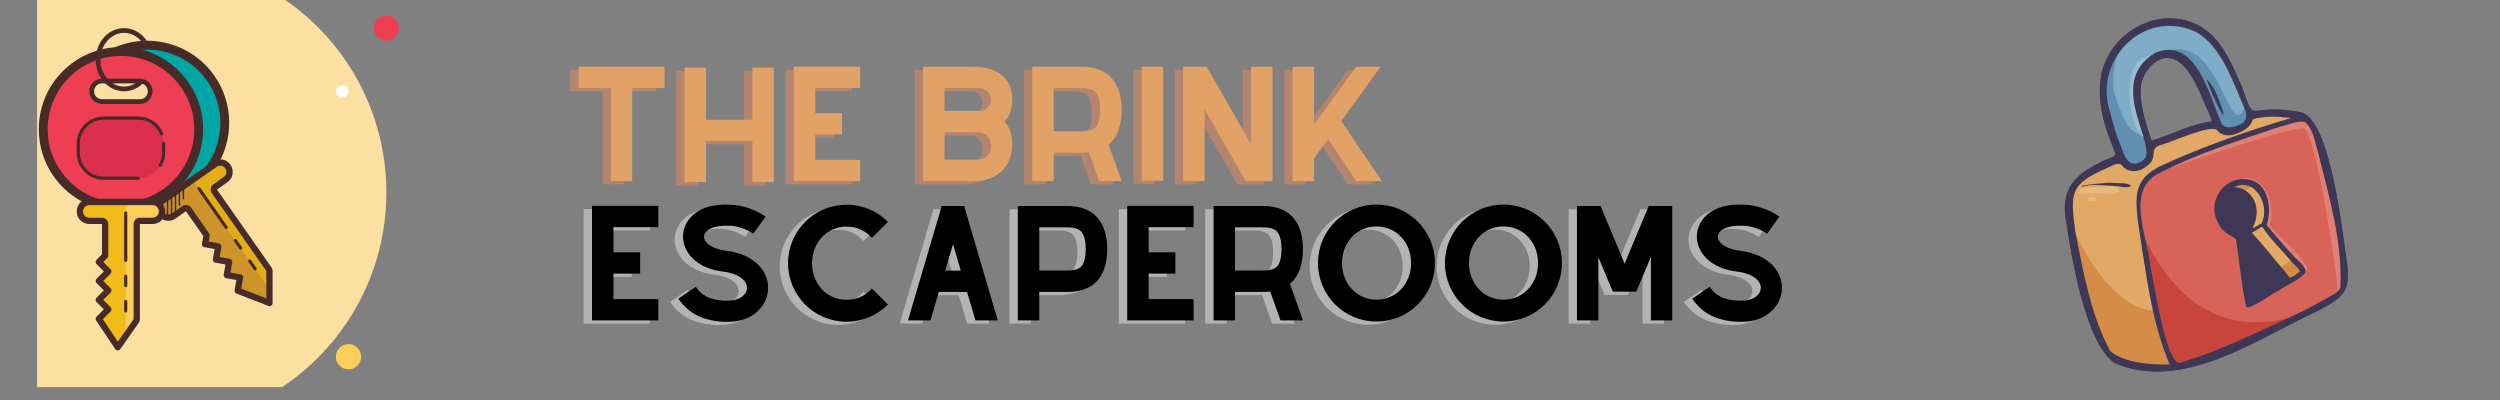 <svg xmlns="http://www.w3.org/2000/svg" xmlns:xlink="http://www.w3.org/1999/xlink" width="250" zoomAndPan="magnify" viewBox="0 0 187.5 30" height="40" preserveAspectRatio="xMidYMid meet" version="1.0"><rect x="0" y="0" width="187.5" height="30" fill="#808080" stroke="none"/><defs><g/><clipPath id="cd8346fcd8"><path d="M 2.781 0 L 29 0 L 29 29.031 L 2.781 29.031 Z M 2.781 0 " clip-rule="nonzero"/></clipPath><clipPath id="bf511044ba"><path d="M 28 1 L 29.977 1 L 29.977 4 L 28 4 Z M 28 1 " clip-rule="nonzero"/></clipPath><clipPath id="ced84463d8"><path d="M 2.781 18 L 28 18 L 28 28 L 2.781 28 Z M 2.781 18 " clip-rule="nonzero"/></clipPath><clipPath id="209b040df1"><path d="M 2.781 3 L 16 3 L 16 24 L 2.781 24 Z M 2.781 3 " clip-rule="nonzero"/></clipPath><clipPath id="4275be04d2"><path d="M 154.227 1 L 176.785 1 L 176.785 28 L 154.227 28 Z M 154.227 1 " clip-rule="nonzero"/></clipPath><clipPath id="4485f9a975"><path d="M 154.227 1 L 176.785 1 L 176.785 28 L 154.227 28 Z M 154.227 1 " clip-rule="nonzero"/></clipPath></defs><g clip-path="url(#cd8346fcd8)"><path fill="#fce0a2" d="M 11.441 -3.105 C 10.867 -3.105 10.293 -3.078 9.723 -3.023 C 9.148 -2.965 8.582 -2.883 8.02 -2.77 C 7.457 -2.656 6.898 -2.52 6.352 -2.352 C 5.801 -2.184 5.262 -1.992 4.73 -1.77 C 4.199 -1.551 3.68 -1.305 3.172 -1.035 C 2.668 -0.766 2.176 -0.469 1.699 -0.152 C 1.219 0.168 0.758 0.512 0.316 0.875 C -0.129 1.238 -0.555 1.625 -0.961 2.031 C -1.367 2.438 -1.75 2.863 -2.117 3.305 C -2.48 3.75 -2.824 4.211 -3.141 4.688 C -3.461 5.164 -3.754 5.656 -4.027 6.164 C -4.297 6.672 -4.543 7.191 -4.762 7.719 C -4.98 8.25 -5.176 8.793 -5.344 9.34 C -5.508 9.891 -5.648 10.445 -5.762 11.012 C -5.871 11.574 -5.957 12.141 -6.012 12.715 C -6.07 13.285 -6.098 13.859 -6.098 14.434 C -6.098 15.008 -6.07 15.578 -6.012 16.152 C -5.957 16.723 -5.871 17.289 -5.762 17.855 C -5.648 18.418 -5.508 18.973 -5.344 19.523 C -5.176 20.074 -4.98 20.613 -4.762 21.145 C -4.543 21.676 -4.297 22.191 -4.027 22.699 C -3.754 23.207 -3.461 23.699 -3.141 24.176 C -2.824 24.652 -2.48 25.113 -2.117 25.559 C -1.75 26.004 -1.367 26.426 -0.961 26.832 C -0.555 27.238 -0.129 27.625 0.316 27.988 C 0.758 28.355 1.219 28.695 1.699 29.016 C 2.176 29.332 2.668 29.629 3.172 29.898 C 3.68 30.172 4.199 30.414 4.73 30.637 C 5.262 30.855 5.801 31.047 6.352 31.215 C 6.898 31.383 7.457 31.52 8.02 31.633 C 8.582 31.746 9.148 31.828 9.723 31.887 C 10.293 31.941 10.867 31.969 11.441 31.969 C 12.016 31.969 12.59 31.941 13.16 31.887 C 13.73 31.828 14.301 31.746 14.863 31.633 C 15.426 31.52 15.984 31.383 16.531 31.215 C 17.082 31.047 17.621 30.855 18.152 30.637 C 18.684 30.414 19.203 30.172 19.707 29.898 C 20.215 29.629 20.707 29.332 21.184 29.016 C 21.664 28.695 22.125 28.355 22.566 27.988 C 23.012 27.625 23.438 27.238 23.844 26.832 C 24.25 26.426 24.633 26.004 25 25.559 C 25.363 25.113 25.703 24.652 26.023 24.176 C 26.344 23.699 26.637 23.207 26.91 22.699 C 27.18 22.191 27.426 21.676 27.645 21.145 C 27.863 20.613 28.059 20.074 28.223 19.523 C 28.391 18.973 28.531 18.418 28.641 17.855 C 28.754 17.289 28.84 16.723 28.895 16.152 C 28.953 15.578 28.98 15.008 28.98 14.434 C 28.98 13.859 28.953 13.285 28.895 12.715 C 28.84 12.141 28.754 11.574 28.641 11.012 C 28.531 10.445 28.391 9.891 28.223 9.34 C 28.059 8.793 27.863 8.25 27.645 7.719 C 27.426 7.191 27.18 6.672 26.91 6.164 C 26.637 5.656 26.344 5.164 26.023 4.688 C 25.703 4.211 25.363 3.75 25 3.305 C 24.633 2.863 24.25 2.438 23.844 2.031 C 23.438 1.625 23.012 1.238 22.566 0.875 C 22.125 0.512 21.664 0.168 21.184 -0.152 C 20.707 -0.469 20.215 -0.766 19.707 -1.035 C 19.203 -1.305 18.684 -1.551 18.152 -1.77 C 17.621 -1.992 17.082 -2.184 16.531 -2.352 C 15.984 -2.52 15.426 -2.656 14.863 -2.77 C 14.301 -2.883 13.73 -2.965 13.16 -3.023 C 12.59 -3.078 12.016 -3.105 11.441 -3.105 Z M 11.441 -3.105 " fill-opacity="1" fill-rule="nonzero"/></g><g clip-path="url(#bf511044ba)"><path fill="#ee3e54" d="M 28.98 1.16 C 28.719 1.16 28.492 1.254 28.309 1.438 C 28.125 1.621 28.031 1.848 28.031 2.109 C 28.031 2.371 28.125 2.594 28.309 2.777 C 28.492 2.965 28.719 3.055 28.98 3.055 C 29.242 3.055 29.465 2.965 29.648 2.777 C 29.836 2.594 29.926 2.371 29.926 2.109 C 29.926 1.848 29.836 1.621 29.648 1.438 C 29.465 1.254 29.242 1.16 28.98 1.16 Z M 28.98 1.16 " fill-opacity="1" fill-rule="nonzero"/></g><g clip-path="url(#ced84463d8)"><path fill="#fbcd59" d="M 26.137 25.809 C 25.875 25.809 25.648 25.902 25.465 26.086 C 25.281 26.27 25.188 26.496 25.188 26.758 C 25.188 27.02 25.281 27.242 25.465 27.426 C 25.648 27.613 25.875 27.703 26.137 27.703 C 26.398 27.703 26.621 27.613 26.805 27.426 C 26.992 27.242 27.082 27.02 27.082 26.758 C 27.082 26.496 26.992 26.27 26.805 26.086 C 26.621 25.902 26.398 25.809 26.137 25.809 Z M -5.148 18.699 C -5.402 18.699 -5.641 18.746 -5.875 18.844 C -6.105 18.938 -6.312 19.074 -6.488 19.254 C -6.668 19.43 -6.805 19.637 -6.902 19.867 C -6.996 20.102 -7.047 20.344 -7.047 20.594 C -7.047 20.844 -6.996 21.086 -6.902 21.32 C -6.805 21.551 -6.668 21.758 -6.488 21.934 C -6.312 22.113 -6.105 22.25 -5.875 22.348 C -5.641 22.441 -5.402 22.488 -5.148 22.488 C -4.898 22.488 -4.656 22.441 -4.422 22.348 C -4.191 22.25 -3.984 22.113 -3.809 21.934 C -3.629 21.758 -3.492 21.551 -3.398 21.32 C -3.301 21.086 -3.254 20.844 -3.254 20.594 C -3.254 20.344 -3.301 20.102 -3.398 19.867 C -3.492 19.637 -3.629 19.43 -3.809 19.254 C -3.984 19.074 -4.191 18.938 -4.422 18.844 C -4.656 18.746 -4.898 18.699 -5.148 18.699 Z M -5.148 18.699 " fill-opacity="1" fill-rule="nonzero"/></g><path fill="#ffffff" d="M 25.66 6.375 C 25.531 6.375 25.418 6.422 25.324 6.512 C 25.234 6.605 25.188 6.719 25.188 6.848 C 25.188 6.98 25.234 7.09 25.324 7.184 C 25.418 7.277 25.531 7.32 25.66 7.32 C 25.793 7.32 25.902 7.277 25.996 7.184 C 26.09 7.09 26.137 6.98 26.137 6.848 C 26.137 6.719 26.09 6.605 25.996 6.512 C 25.902 6.422 25.793 6.375 25.66 6.375 Z M 25.66 6.375 " fill-opacity="1" fill-rule="nonzero"/><path fill="#00a5a5" d="M 15.691 5.953 C 13.891 3.383 10.348 2.758 7.777 4.559 C 5.207 6.355 4.582 9.898 6.383 12.469 C 8.184 15.039 11.727 15.664 14.297 13.863 C 16.867 12.066 17.492 8.523 15.691 5.953 Z M 10.492 7.617 C 10.195 7.617 7.945 7.617 7.648 7.617 C 7.223 7.617 6.879 7.273 6.879 6.848 C 6.879 6.422 7.223 6.078 7.648 6.078 C 7.945 6.078 10.195 6.078 10.492 6.078 C 10.918 6.078 11.262 6.422 11.262 6.848 C 11.262 7.273 10.918 7.617 10.492 7.617 Z M 10.492 7.617 " fill-opacity="1" fill-rule="nonzero"/><path fill="#ce942b" d="M 16.098 12.312 C 16.066 12.336 12.355 14.934 12.223 15.027 C 11.898 15.254 11.82 15.695 12.047 16.02 C 12.273 16.34 12.715 16.418 13.035 16.191 C 13.105 16.145 13.754 15.691 14.004 15.516 L 15.441 17.566 L 15.5 17.648 L 15.48 17.742 L 15.383 18.305 L 16.141 18.441 L 16.371 18.48 L 16.332 18.715 L 16.199 19.469 L 16.953 19.602 L 17.188 19.645 L 17.145 19.879 L 17.012 20.633 L 17.77 20.766 L 18 20.809 L 17.961 21.043 L 17.828 21.797 L 20.207 22.727 L 20.211 22.727 L 20.215 22.719 L 20.211 20.32 C 20.211 20.273 20.195 20.227 20.168 20.188 L 15.945 14.156 C 15.945 14.156 16.785 13.566 16.914 13.477 C 17.238 13.254 17.316 12.809 17.09 12.488 C 16.863 12.168 16.422 12.09 16.098 12.312 Z M 16.098 12.312 " fill-opacity="1" fill-rule="nonzero"/><path fill="#e2ad17" d="M 16.098 12.312 C 16.086 12.324 15.109 13.004 14.449 13.469 L 20.211 21.695 L 20.207 20.32 C 20.207 20.273 20.195 20.227 20.168 20.188 L 15.945 14.156 C 15.945 14.156 16.785 13.566 16.914 13.477 C 17.234 13.254 17.312 12.809 17.09 12.488 C 16.863 12.168 16.422 12.09 16.098 12.312 Z M 16.098 12.312 " fill-opacity="1" fill-rule="nonzero"/><path fill="#472b29" d="M 15.965 12.121 C 15.82 12.219 12.184 14.766 12.086 14.836 C 11.656 15.137 11.555 15.727 11.852 16.152 C 12.152 16.582 12.742 16.688 13.172 16.387 C 13.25 16.332 13.945 15.844 13.945 15.844 L 15.25 17.703 L 15.148 18.266 C 15.125 18.395 15.211 18.516 15.34 18.539 L 16.098 18.672 L 15.965 19.43 C 15.941 19.559 16.027 19.68 16.156 19.703 L 16.91 19.836 L 16.777 20.59 C 16.758 20.719 16.844 20.844 16.973 20.867 L 17.727 21 L 17.594 21.754 C 17.574 21.867 17.637 21.977 17.742 22.016 L 20.125 22.945 C 20.203 22.977 20.285 22.965 20.348 22.922 C 20.352 22.918 20.355 22.91 20.359 22.91 C 20.383 22.887 20.406 22.859 20.422 22.828 C 20.426 22.82 20.43 22.82 20.434 22.812 C 20.445 22.777 20.449 22.742 20.445 22.707 L 20.445 20.32 C 20.445 20.223 20.414 20.129 20.359 20.051 L 16.273 14.215 C 16.383 14.137 16.91 13.766 17.051 13.672 C 17.477 13.371 17.582 12.781 17.281 12.352 C 16.98 11.922 16.391 11.82 15.965 12.121 Z M 16.777 13.281 L 16.004 13.828 C 15.789 13.977 15.738 14.27 15.887 14.484 L 19.973 20.32 L 19.973 22.379 L 18.094 21.645 L 18.234 20.848 C 18.258 20.719 18.172 20.598 18.043 20.574 L 17.285 20.441 L 17.418 19.684 C 17.441 19.555 17.355 19.434 17.227 19.41 L 16.473 19.277 L 16.605 18.523 C 16.629 18.395 16.543 18.27 16.414 18.25 L 15.656 18.113 L 15.73 17.688 C 15.742 17.629 15.73 17.562 15.691 17.512 L 14.336 15.574 C 14.188 15.359 13.891 15.305 13.676 15.457 L 12.902 16 C 12.688 16.148 12.391 16.098 12.242 15.883 C 12.09 15.672 12.145 15.375 12.355 15.223 C 12.395 15.195 16.156 12.566 16.234 12.508 C 16.449 12.359 16.746 12.41 16.895 12.625 C 17.043 12.84 16.992 13.133 16.777 13.281 Z M 16.777 13.281 " fill-opacity="1" fill-rule="nonzero"/><path fill="#472b29" d="M 16.961 17.172 C 16.926 17.172 16.891 17.156 16.867 17.125 L 14.828 14.215 C 14.789 14.16 14.805 14.086 14.859 14.051 C 14.91 14.012 14.984 14.023 15.023 14.078 L 17.059 16.988 C 17.098 17.039 17.086 17.113 17.031 17.152 C 17.012 17.168 16.988 17.172 16.961 17.172 Z M 18.051 18.727 C 18.012 18.727 17.977 18.707 17.953 18.676 L 17.543 18.094 C 17.508 18.039 17.52 17.965 17.574 17.93 C 17.629 17.891 17.703 17.902 17.738 17.957 L 18.145 18.539 C 18.184 18.594 18.172 18.668 18.117 18.703 C 18.098 18.719 18.074 18.727 18.051 18.727 Z M 19.137 20.277 C 19.098 20.277 19.062 20.258 19.039 20.227 L 18.633 19.645 C 18.594 19.59 18.605 19.516 18.66 19.48 C 18.715 19.441 18.789 19.453 18.824 19.508 L 19.23 20.09 C 19.27 20.145 19.258 20.219 19.203 20.254 C 19.184 20.27 19.16 20.277 19.137 20.277 Z M 12.355 15.223 L 16.234 12.508 C 17.523 10.473 17.547 7.777 16.078 5.68 C 14.129 2.898 10.293 2.219 7.508 4.168 C 4.723 6.121 4.047 9.957 5.996 12.742 C 7.465 14.84 10.004 15.738 12.355 15.223 Z M 7.887 4.711 C 10.367 2.977 13.797 3.582 15.535 6.062 C 17.273 8.543 16.668 11.973 14.188 13.711 C 11.707 15.449 8.277 14.844 6.539 12.363 C 4.801 9.879 5.406 6.449 7.887 4.711 Z M 7.887 4.711 " fill-opacity="1" fill-rule="nonzero"/><path fill="#472b29" d="M 12.508 14.727 L 12.625 14.727 L 12.625 16.328 L 12.508 16.328 Z M 12.805 14.492 L 12.922 14.492 L 12.922 16.27 L 12.805 16.27 Z M 13.102 14.312 L 13.219 14.312 L 13.219 15.914 L 13.102 15.914 Z M 13.457 15.438 C 13.422 15.438 13.395 15.414 13.395 15.379 L 13.395 14.078 C 13.395 14.043 13.422 14.016 13.457 14.016 C 13.488 14.016 13.516 14.043 13.516 14.078 L 13.516 15.379 C 13.516 15.414 13.488 15.438 13.457 15.438 Z M 13.75 14.965 C 13.719 14.965 13.691 14.938 13.691 14.906 L 13.691 13.898 C 13.691 13.867 13.719 13.84 13.75 13.84 C 13.785 13.84 13.812 13.867 13.812 13.898 L 13.812 14.906 C 13.812 14.938 13.785 14.965 13.75 14.965 Z M 13.75 14.965 " fill-opacity="1" fill-rule="nonzero"/><path fill="#ee3e54" d="M 9.07 4.004 C 5.93 4.004 3.383 6.551 3.383 9.691 C 3.383 12.832 5.93 15.379 9.07 15.379 C 12.211 15.379 14.758 12.832 14.758 9.691 C 14.758 6.551 12.211 4.004 9.07 4.004 Z M 10.492 7.617 C 10.195 7.617 7.949 7.617 7.648 7.617 C 7.223 7.617 6.879 7.273 6.879 6.848 C 6.879 6.422 7.223 6.078 7.648 6.078 C 7.949 6.078 10.195 6.078 10.492 6.078 C 10.918 6.078 11.262 6.422 11.262 6.848 C 11.262 7.273 10.918 7.617 10.492 7.617 Z M 10.492 7.617 " fill-opacity="1" fill-rule="nonzero"/><path fill="#db2e4c" d="M 10.375 13.367 L 7.766 13.367 C 6.719 13.367 5.871 12.516 5.871 11.469 L 5.871 10.758 C 5.871 9.711 6.719 8.863 7.766 8.863 L 10.375 8.863 C 11.422 8.863 12.27 9.711 12.27 10.758 L 12.27 11.469 C 12.27 12.516 11.422 13.367 10.375 13.367 Z M 10.375 13.367 " fill-opacity="1" fill-rule="nonzero"/><path fill="#f1bc19" d="M 11.441 15.145 C 11.402 15.145 6.867 15.145 6.699 15.145 C 6.309 15.145 5.988 15.461 5.988 15.855 C 5.988 16.246 6.309 16.566 6.699 16.566 C 6.785 16.566 7.578 16.566 7.887 16.566 L 7.887 19.172 L 7.816 19.242 L 7.41 19.645 L 7.957 20.188 L 8.121 20.355 L 7.957 20.523 L 7.41 21.066 L 8.121 21.777 L 7.957 21.945 L 7.41 22.488 L 7.957 23.035 L 8.121 23.203 L 7.41 23.914 L 8.832 26.043 L 8.84 26.039 L 10.215 24.07 C 10.242 24.031 10.258 23.984 10.258 23.934 L 10.258 16.566 C 10.258 16.566 11.285 16.566 11.441 16.566 C 11.832 16.566 12.152 16.246 12.152 15.855 C 12.152 15.461 11.832 15.145 11.441 15.145 Z M 11.441 15.145 " fill-opacity="1" fill-rule="nonzero"/><path fill="#fbcd59" d="M 11.441 15.145 C 11.426 15.145 10.234 15.145 9.426 15.145 L 9.426 25.195 L 10.215 24.07 C 10.242 24.031 10.258 23.984 10.258 23.934 L 10.258 16.566 C 10.258 16.566 11.285 16.566 11.441 16.566 C 11.832 16.566 12.152 16.246 12.152 15.855 C 12.152 15.461 11.832 15.145 11.441 15.145 Z M 11.441 15.145 " fill-opacity="1" fill-rule="nonzero"/><path fill="#472b29" d="M 11.441 14.906 C 11.27 14.906 6.824 14.906 6.699 14.906 C 6.176 14.906 5.754 15.332 5.754 15.855 C 5.754 16.379 6.176 16.801 6.699 16.801 C 6.797 16.801 7.648 16.801 7.648 16.801 L 7.648 19.074 L 7.246 19.48 C 7.152 19.57 7.152 19.723 7.246 19.812 L 7.789 20.355 L 7.246 20.898 C 7.152 20.992 7.152 21.145 7.246 21.234 L 7.789 21.777 L 7.246 22.32 C 7.152 22.414 7.152 22.566 7.246 22.656 L 7.789 23.199 L 7.246 23.742 C 7.164 23.824 7.152 23.949 7.215 24.043 L 8.637 26.176 C 8.684 26.246 8.758 26.281 8.836 26.281 C 8.84 26.281 8.844 26.277 8.848 26.277 C 8.883 26.273 8.918 26.266 8.949 26.246 C 8.953 26.246 8.961 26.246 8.965 26.242 C 8.996 26.223 9.02 26.195 9.035 26.164 L 10.406 24.207 C 10.465 24.125 10.492 24.031 10.492 23.934 L 10.492 16.801 C 10.625 16.801 11.27 16.801 11.441 16.801 C 11.965 16.801 12.391 16.379 12.391 15.855 C 12.391 15.332 11.965 14.906 11.441 14.906 Z M 11.441 16.328 L 10.492 16.328 C 10.23 16.328 10.02 16.539 10.02 16.801 L 10.02 23.934 L 8.836 25.621 L 7.719 23.941 L 8.289 23.367 C 8.383 23.277 8.383 23.125 8.289 23.035 L 7.746 22.488 L 8.289 21.945 C 8.383 21.855 8.383 21.703 8.289 21.613 L 7.746 21.066 L 8.289 20.523 C 8.383 20.434 8.383 20.281 8.289 20.191 L 7.746 19.645 L 8.055 19.34 C 8.098 19.297 8.121 19.234 8.121 19.172 L 8.121 16.801 C 8.121 16.539 7.91 16.328 7.648 16.328 L 6.699 16.328 C 6.441 16.328 6.227 16.117 6.227 15.855 C 6.227 15.594 6.441 15.379 6.699 15.379 C 6.75 15.379 11.344 15.379 11.441 15.379 C 11.703 15.379 11.914 15.594 11.914 15.855 C 11.914 16.117 11.703 16.328 11.441 16.328 Z M 11.441 16.328 " fill-opacity="1" fill-rule="nonzero"/><g clip-path="url(#209b040df1)"><path fill="#472b29" d="M 9.426 19.645 C 9.359 19.645 9.309 19.594 9.309 19.527 L 9.309 15.973 C 9.309 15.906 9.359 15.855 9.426 15.855 C 9.492 15.855 9.547 15.906 9.547 15.973 L 9.547 19.527 C 9.547 19.594 9.492 19.645 9.426 19.645 Z M 9.426 21.543 C 9.359 21.543 9.309 21.488 9.309 21.422 L 9.309 20.711 C 9.309 20.648 9.359 20.594 9.426 20.594 C 9.492 20.594 9.547 20.648 9.547 20.711 L 9.547 21.422 C 9.547 21.488 9.492 21.543 9.426 21.543 Z M 9.426 23.438 C 9.359 23.438 9.309 23.387 9.309 23.32 L 9.309 22.609 C 9.309 22.543 9.359 22.488 9.426 22.488 C 9.492 22.488 9.547 22.543 9.547 22.609 L 9.547 23.32 C 9.547 23.387 9.492 23.438 9.426 23.438 Z M 6.699 15.379 L 11.441 15.379 C 13.668 14.449 15.234 12.254 15.234 9.691 C 15.234 6.289 12.473 3.531 9.07 3.531 C 5.668 3.531 2.91 6.289 2.91 9.691 C 2.91 12.254 4.473 14.449 6.699 15.379 Z M 9.07 4.195 C 12.102 4.195 14.57 6.66 14.57 9.691 C 14.57 12.723 12.102 15.191 9.07 15.191 C 6.039 15.191 3.574 12.723 3.574 9.691 C 3.574 6.66 6.039 4.195 9.07 4.195 Z M 9.07 4.195 " fill-opacity="1" fill-rule="nonzero"/></g><path fill="#472b29" d="M 10.492 7.797 L 7.648 7.797 C 7.125 7.797 6.699 7.371 6.699 6.848 C 6.699 6.324 7.125 5.898 7.648 5.898 L 10.492 5.898 C 11.016 5.898 11.441 6.324 11.441 6.848 C 11.441 7.371 11.016 7.797 10.492 7.797 Z M 7.648 6.254 C 7.324 6.254 7.055 6.52 7.055 6.848 C 7.055 7.176 7.324 7.441 7.648 7.441 L 10.492 7.441 C 10.82 7.441 11.086 7.176 11.086 6.848 C 11.086 6.52 10.82 6.254 10.492 6.254 Z M 12.008 12.535 C 11.988 12.535 11.965 12.531 11.949 12.52 C 11.891 12.488 11.871 12.414 11.906 12.359 C 12.07 12.078 12.152 11.777 12.152 11.469 L 12.152 10.758 C 12.152 10.691 12.207 10.641 12.27 10.641 C 12.336 10.641 12.391 10.691 12.391 10.758 L 12.391 11.469 C 12.391 11.82 12.297 12.16 12.109 12.477 C 12.09 12.516 12.047 12.535 12.008 12.535 Z M 10.375 13.484 L 7.766 13.484 C 6.656 13.484 5.754 12.582 5.754 11.469 L 5.754 10.758 C 5.754 9.648 6.656 8.742 7.766 8.742 L 10.375 8.742 C 11.199 8.742 11.93 9.238 12.238 10.004 C 12.266 10.062 12.234 10.133 12.176 10.156 C 12.113 10.18 12.043 10.152 12.02 10.094 C 11.746 9.418 11.102 8.98 10.375 8.98 L 7.766 8.98 C 6.789 8.98 5.988 9.777 5.988 10.758 L 5.988 11.469 C 5.988 12.449 6.789 13.246 7.766 13.246 L 10.375 13.246 C 10.441 13.246 10.492 13.301 10.492 13.367 C 10.492 13.43 10.441 13.484 10.375 13.484 Z M 10.375 13.484 " fill-opacity="1" fill-rule="nonzero"/><path fill="#472b29" d="M 9.309 6.848 C 9.898 6.848 10.43 6.582 10.816 6.152 C 10.719 6.105 10.609 6.078 10.492 6.078 C 10.453 6.078 10.414 6.078 10.375 6.078 C 10.078 6.336 9.711 6.492 9.309 6.492 C 8.328 6.492 7.531 5.59 7.531 4.477 C 7.531 3.367 8.328 2.465 9.309 2.465 C 9.805 2.465 10.254 2.699 10.578 3.074 C 10.719 3.062 10.863 3.059 11.004 3.055 C 10.617 2.484 10.004 2.109 9.309 2.109 C 8.129 2.109 7.176 3.168 7.176 4.477 C 7.176 5.785 8.129 6.848 9.309 6.848 Z M 9.309 6.848 " fill-opacity="1" fill-rule="nonzero"/><g clip-path="url(#4275be04d2)"><path fill="#3f3756" d="M 176.016 19.629 C 175.664 17.426 174.797 8.965 172.57 8.426 C 168.383 7.617 169.234 9.59 168.137 6.496 C 167.395 4.848 166.672 2.953 165.047 1.988 C 162.039 0.297 158.34 2.301 157.605 5.559 C 157.207 7.605 157.887 9.672 158.668 11.543 C 158.793 11.73 157.672 12.039 157.48 12.211 C 155.703 13.066 154.645 14.098 154.902 16.211 C 155.301 18.91 156.363 25.754 158.621 27.238 C 163.777 29.406 169.27 25.402 173.887 23.289 C 175.77 22.266 176.305 21.891 176.016 19.629 Z M 165.836 9.117 C 164.305 9.312 162.77 10.137 161.371 10.559 C 160.98 9.391 160.57 8.199 160.539 6.957 C 160.406 5.566 161.887 3.699 163.324 4.57 C 164.215 5.188 164.684 6.23 165.113 7.191 C 165.137 7.422 166.137 9.254 165.836 9.117 Z M 165.836 9.117 " fill-opacity="1" fill-rule="nonzero"/></g><path fill="#d86358" d="M 163.297 27.574 C 165.316 26.828 174.477 23.621 175.797 21.609 C 176.07 20.648 175.273 15.109 174.773 13.414 C 174.273 11.719 173.754 8.773 172.504 8.887 C 170.57 9.371 160.863 12.109 160.531 14.281 C 160.27 15.703 160.848 19.301 160.848 19.301 C 161.133 20.098 162.098 26.777 163.297 27.574 Z M 163.297 27.574 " fill-opacity="1" fill-rule="nonzero"/><path fill="#c8453b" d="M 160.586 17.277 C 163.137 23.008 167.406 25.887 173.883 23.082 C 173.609 23.34 164.652 27.535 163.164 27.508 C 163.164 27.508 162.078 25.395 161.496 22.316 C 160.918 19.238 160.586 17.277 160.586 17.277 Z M 160.586 17.277 " fill-opacity="1" fill-rule="nonzero"/><path fill="#e07f75" d="M 161.797 12.934 C 162.398 12.766 171.527 9.5 172.801 9.633 C 173.691 9.777 175.543 21.973 175.316 22.156 C 176.773 22.078 174.133 8.656 172.73 8.902 C 171.246 9.262 163.234 11.762 161.797 12.934 Z M 161.797 12.934 " fill-opacity="1" fill-rule="nonzero"/><path fill="#e1a965" d="M 155.48 14.109 C 154.238 15.332 157.512 26.43 158.043 26.641 C 158.438 27.32 162.543 27.848 163.164 27.508 C 162.109 25.332 159.039 15.02 161.188 13.246 C 163.914 11.621 169.977 9.535 172.504 8.766 C 172.504 8.766 171.828 8.473 170.578 8.523 C 169.328 8.57 168.828 8.625 168.828 8.625 C 168.398 9.82 167.012 10.211 166.066 9.309 L 161.18 10.891 C 161.18 10.891 161.422 12.656 160.266 12.559 C 159.109 12.461 158.977 11.758 158.977 11.758 C 158.977 11.758 155.816 13.176 155.48 14.109 Z M 155.48 14.109 " fill-opacity="1" fill-rule="nonzero"/><path fill="#7facc6" d="M 160.887 1.957 C 156.504 3.969 157.43 9.121 159.527 12.367 C 160.125 12.613 161.074 12.363 161.188 11.555 C 161.188 11.555 160.168 7.273 160.223 6.621 C 160.277 5.969 160.938 4.074 162.102 4.008 C 164.672 3.66 165.852 8.34 166.375 9.41 C 167.23 10.113 168.578 9.773 168.699 8.52 C 167.527 5.266 165.797 0.391 160.887 1.957 Z M 160.887 1.957 " fill-opacity="1" fill-rule="nonzero"/><path fill="#6090b0" d="M 159.004 3.551 C 159.004 3.551 158.129 5.559 158.66 7.293 C 159.387 9.398 159.793 9.988 160.875 10.199 L 161.09 11.652 C 161.086 12.473 159.816 12.445 159.449 12.234 C 158.398 10.82 156.781 5.078 159.004 3.551 Z M 159.004 3.551 " fill-opacity="1" fill-rule="nonzero"/><path fill="#6090b0" d="M 162.582 3.82 C 166.551 2.531 167.188 11.016 168.418 7.957 C 169.016 9.477 167.504 10.035 166.445 9.34 C 165.746 7.27 165.16 5.02 162.582 3.82 Z M 162.582 3.82 " fill-opacity="1" fill-rule="nonzero"/><path fill="#98bdd2" d="M 160.898 10.367 C 159.68 10.016 159.02 4.852 160.82 4.336 C 161.602 3.93 162.035 3.906 162.035 3.906 C 159.496 4.711 160.578 8.793 160.898 10.367 Z M 160.898 10.367 " fill-opacity="1" fill-rule="nonzero"/><path fill="#d48c46" d="M 155.27 16.496 C 155.734 18.09 158.41 23.316 161.707 23.301 L 162.957 27.555 C 162.086 27.531 158.879 27.699 157.922 26.434 C 156.723 25.047 155.348 17.852 155.27 16.496 Z M 155.27 16.496 " fill-opacity="1" fill-rule="nonzero"/><path fill="#e07f75" d="M 173.031 20.254 C 173.113 19.523 170.777 17.703 170.215 16.898 C 170.727 15.527 169.918 13.012 168.113 13.41 L 171.797 20.691 L 173.047 20.27 Z M 173.031 20.254 " fill-opacity="1" fill-rule="nonzero"/><g clip-path="url(#4485f9a975)"><path fill="#3f3756" d="M 176.016 19.629 C 175.664 17.426 174.797 8.965 172.57 8.426 C 168.383 7.617 169.234 9.59 168.137 6.496 C 167.395 4.848 166.672 2.953 165.047 1.988 C 162.039 0.297 158.34 2.301 157.605 5.559 C 157.207 7.605 157.887 9.672 158.668 11.543 C 158.793 11.73 157.672 12.039 157.48 12.211 C 155.703 13.066 154.645 14.098 154.902 16.211 C 155.301 18.91 156.363 25.754 158.621 27.238 C 163.777 29.406 169.27 25.402 173.887 23.289 C 175.77 22.266 176.305 21.891 176.016 19.629 Z M 158.293 8.523 C 156.887 4.574 160.75 0.605 164.652 2.375 C 166.617 3.438 167.496 6.207 168.348 8.168 C 168.562 8.582 168.512 9.109 168.047 9.316 C 167.578 9.539 166.789 9.781 166.559 9.125 C 165.684 7.105 164.668 2.73 161.664 3.949 C 157.723 6.277 162.152 11.211 160.66 12.074 C 159.727 12.68 159.367 11.82 159.098 11.055 C 158.766 10.23 158.488 9.391 158.293 8.523 Z M 165.836 9.117 C 164.305 9.312 162.77 10.137 161.371 10.559 C 160.98 9.391 160.57 8.199 160.539 6.957 C 160.406 5.566 161.887 3.699 163.324 4.57 C 164.215 5.188 164.684 6.23 165.113 7.191 C 165.137 7.422 166.137 9.254 165.836 9.117 Z M 162.727 27.332 C 161.375 27.375 159.344 27.238 158.27 26.332 C 156.812 23.629 156.273 20.5 155.676 17.512 C 155.152 14.023 155.414 13.758 158.602 12.336 C 158.75 12.297 158.969 12.242 159.086 12.34 C 159.652 13.109 160.559 12.871 161.09 12.395 C 161.855 11.836 161.152 11.168 161.996 10.891 C 162.812 10.707 165.801 9.27 166.305 9.773 C 166.633 10.258 167.352 10.215 167.828 9.988 C 168.316 9.797 168.828 9.496 168.961 8.945 C 169.816 8.672 170.941 8.738 171.832 8.852 C 168.535 9.824 165.254 10.977 162.129 12.41 C 160.012 13.402 160.121 14.695 160.363 16.758 C 160.938 20.301 161.312 24.031 162.727 27.332 Z M 175.527 21.578 C 175.34 22.012 174.809 22.168 174.438 22.41 C 173.668 22.828 172.898 23.254 172.102 23.621 C 169.273 24.926 166.438 26.34 163.449 27.223 C 162.438 27.18 161.559 21.199 161.293 20.105 C 161.109 17.801 159.277 14.141 162.074 12.926 C 164.914 11.465 168.008 10.516 171.027 9.492 C 171.613 9.367 172.27 9.027 172.859 9.148 C 173.539 9.727 173.625 10.703 173.875 11.508 C 174.695 14.773 175.695 18.203 175.527 21.578 Z M 175.527 21.578 " fill-opacity="1" fill-rule="nonzero"/></g><path fill="#e8ba7f" d="M 158.117 14.52 C 157.43 14.496 156.734 14.469 156.047 14.535 C 155.988 14.539 155.934 14.531 155.898 14.469 C 155.902 13.918 157.559 14.039 157.984 13.977 C 158.996 13.789 159.32 14.609 158.117 14.52 Z M 158.117 14.52 " fill-opacity="1" fill-rule="nonzero"/><path fill="#3f3756" d="M 158.352 13.715 C 158.777 13.754 159.555 13.664 159.836 13.938 C 159.586 14.168 158.918 13.945 158.578 13.953 C 157.797 13.914 156.957 13.758 156.199 14.004 C 155.59 13.91 158.254 13.664 158.352 13.715 Z M 158.352 13.715 " fill-opacity="1" fill-rule="nonzero"/><path fill="#e8ba7f" d="M 156.934 15.082 C 156.266 15.066 156.785 14.621 157.156 14.828 C 157.418 14.949 157.098 15.125 156.934 15.082 Z M 156.934 15.082 " fill-opacity="1" fill-rule="nonzero"/><path fill="#3f3756" d="M 165.52 5.965 C 166.184 6.602 166.43 7.555 166.746 8.391 C 166.941 9.477 165.48 6.129 165.52 5.965 Z M 165.52 5.965 " fill-opacity="1" fill-rule="nonzero"/><path fill="#e1a965" d="M 167.383 14.176 C 169.41 14.555 169.113 16.156 168.523 17.434 L 171.703 21.102 L 172.82 20.359 L 169.805 16.938 C 170.336 15.711 169.949 13.598 167.953 13.691 C 167.535 13.734 167.383 14.176 167.383 14.176 Z M 167.383 14.176 " fill-opacity="1" fill-rule="nonzero"/><path fill="#d38c46" d="M 168.926 13.926 L 168.32 14.422 L 167.457 14.078 C 167.566 13.633 168.82 13.852 168.926 13.926 Z M 168.926 13.926 " fill-opacity="1" fill-rule="nonzero"/><path fill="#d38c46" d="M 171.867 19.5 L 170.98 20.098 L 171.711 20.949 L 172.656 20.359 Z M 171.867 19.5 " fill-opacity="1" fill-rule="nonzero"/><path fill="#3f3756" d="M 172.918 20.27 C 172.773 19.809 172.277 19.527 171.98 19.152 C 171.285 18.422 170.656 17.637 169.996 16.879 C 170.453 15.566 170.086 13.438 168.324 13.434 C 166.699 13.348 165.535 15.211 166.324 16.641 C 166.773 17.707 167.688 17.668 167.715 18.074 C 167.98 19.695 168.094 21.348 168.453 22.945 C 168.477 23.473 170.637 21.855 170.984 21.746 C 171.371 21.434 173 20.742 172.918 20.27 Z M 168.406 14.297 C 168.152 14.129 167.855 14.035 167.547 14.039 C 169.145 13.234 170.309 15.453 169.609 16.762 C 169.383 16.863 169.172 17.059 168.934 17.105 C 169.453 16.164 169.371 14.898 168.406 14.297 Z M 172.477 20.379 C 171.48 21.121 171.867 20.836 171.086 20.031 C 170.367 19.191 169.684 18.316 168.934 17.504 C 168.883 17.445 168.898 17.43 168.957 17.402 C 169.129 17.375 169.629 16.934 169.676 17.02 C 170.277 17.949 171.102 18.703 171.801 19.555 C 171.922 19.723 172.535 20.234 172.477 20.379 Z M 172.477 20.379 " fill-opacity="1" fill-rule="nonzero"/><g fill="#ff8d55" fill-opacity="0.4"><g transform="translate(42.016, 13.827)"><g><path d="M 7.195 -8.582 L 0.75 -8.582 L 0.75 -6.98 L 3.176 -6.98 L 3.176 0 L 4.773 0 L 4.773 -6.98 L 7.195 -6.98 Z M 7.195 -8.582 "/></g></g></g><g fill="#ff8d55" fill-opacity="0.4"><g transform="translate(49.963, 13.827)"><g><path d="M 5.844 -8.516 L 5.844 -4.602 L 2.359 -4.602 L 2.359 -8.516 L 0.75 -8.516 L 0.75 0.074 L 2.359 0.074 L 2.359 -3.004 L 5.844 -3.004 L 5.844 0.074 L 7.445 0.074 L 7.445 -8.516 Z M 5.844 -8.516 "/></g></g></g><g fill="#ff8d55" fill-opacity="0.4"><g transform="translate(58.157, 13.827)"><g><path d="M 5.727 -6.992 L 5.727 -8.59 L 0.75 -8.59 L 0.75 0 L 5.727 0 L 5.727 -1.598 L 2.359 -1.598 L 2.359 -3.508 L 4.363 -3.508 L 4.363 -5.105 L 2.359 -5.105 L 2.359 -6.992 Z M 5.727 -6.992 "/></g></g></g><g fill="#ff8d55" fill-opacity="0.4"><g transform="translate(64.635, 13.827)"><g/></g></g><g fill="#ff8d55" fill-opacity="0.4"><g transform="translate(67.852, 13.827)"><g><path d="M 7.445 -6.125 C 7.445 -7.484 6.641 -8.582 4.441 -8.582 L 0.75 -8.582 L 0.75 0 L 4.441 0 C 6.703 0 7.445 -1.457 7.445 -2.809 C 7.445 -3.441 7.273 -4.023 6.863 -4.461 C 7.281 -4.891 7.445 -5.48 7.445 -6.125 Z M 2.359 -6.98 L 4.996 -6.98 C 5.504 -6.98 5.844 -6.543 5.844 -6.125 C 5.844 -5.758 5.555 -5.266 4.996 -5.266 L 2.359 -5.266 Z M 4.836 -1.609 L 2.359 -1.609 L 2.359 -3.668 L 4.836 -3.668 C 5.332 -3.668 5.844 -3.348 5.844 -2.637 C 5.844 -1.93 5.309 -1.609 4.836 -1.609 Z M 4.836 -1.609 "/></g></g></g><g fill="#ff8d55" fill-opacity="0.4"><g transform="translate(76.045, 13.827)"><g><path d="M 7.453 -5.363 C 7.453 -7.145 6.641 -8.582 4.449 -8.582 L 0.75 -8.582 L 0.75 0 L 2.359 0 L 2.359 -2.133 L 4.449 -2.133 C 4.645 -2.133 4.828 -2.145 4.996 -2.168 L 5.77 0 L 7.453 0 L 6.477 -2.746 C 7.188 -3.336 7.453 -4.289 7.453 -5.363 Z M 2.359 -3.742 L 2.359 -6.98 L 4.449 -6.98 C 5.246 -6.98 5.461 -6.715 5.535 -6.629 C 5.738 -6.371 5.844 -5.922 5.844 -5.363 C 5.844 -4.773 5.738 -4.324 5.547 -4.086 C 5.363 -3.852 4.996 -3.742 4.449 -3.742 Z M 2.359 -3.742 "/></g></g></g><g fill="#ff8d55" fill-opacity="0.4"><g transform="translate(84.25, 13.827)"><g><path d="M 0.75 -8.582 L 2.359 -8.582 L 2.359 -0.031 L 0.75 -0.031 Z M 0.75 -8.582 "/></g></g></g><g fill="#ff8d55" fill-opacity="0.4"><g transform="translate(87.36, 13.827)"><g><path d="M 5.844 -8.582 L 5.844 -2.789 L 2.508 -8.582 L 0.75 -8.582 L 0.75 0 L 2.359 0 L 2.359 -5.375 L 5.449 0 L 7.453 0 L 7.453 -8.582 Z M 5.844 -8.582 "/></g></g></g><g fill="#ff8d55" fill-opacity="0.4"><g transform="translate(95.564, 13.827)"><g><path d="M 5.535 0 L 7.453 0 L 4.406 -4.504 L 7.359 -8.582 L 5.523 -8.582 L 2.359 -4.227 L 2.359 -8.582 L 0.75 -8.582 L 0.75 0 L 2.359 0 L 2.359 -1.695 L 3.422 -3.164 Z M 5.535 0 "/></g></g></g><g fill="#e2a165" fill-opacity="1"><g transform="translate(42.642, 13.586)"><g><path d="M 7.195 -8.582 L 0.75 -8.582 L 0.75 -6.98 L 3.176 -6.98 L 3.176 0 L 4.773 0 L 4.773 -6.98 L 7.195 -6.98 Z M 7.195 -8.582 "/></g></g></g><g fill="#e2a165" fill-opacity="1"><g transform="translate(50.589, 13.586)"><g><path d="M 5.844 -8.516 L 5.844 -4.602 L 2.359 -4.602 L 2.359 -8.516 L 0.75 -8.516 L 0.75 0.074 L 2.359 0.074 L 2.359 -3.004 L 5.844 -3.004 L 5.844 0.074 L 7.445 0.074 L 7.445 -8.516 Z M 5.844 -8.516 "/></g></g></g><g fill="#e2a165" fill-opacity="1"><g transform="translate(58.783, 13.586)"><g><path d="M 5.727 -6.992 L 5.727 -8.59 L 0.75 -8.59 L 0.75 0 L 5.727 0 L 5.727 -1.598 L 2.359 -1.598 L 2.359 -3.508 L 4.363 -3.508 L 4.363 -5.105 L 2.359 -5.105 L 2.359 -6.992 Z M 5.727 -6.992 "/></g></g></g><g fill="#e2a165" fill-opacity="1"><g transform="translate(65.26, 13.586)"><g/></g></g><g fill="#e2a165" fill-opacity="1"><g transform="translate(68.478, 13.586)"><g><path d="M 7.445 -6.125 C 7.445 -7.484 6.641 -8.582 4.441 -8.582 L 0.75 -8.582 L 0.75 0 L 4.441 0 C 6.703 0 7.445 -1.457 7.445 -2.809 C 7.445 -3.441 7.273 -4.023 6.863 -4.461 C 7.281 -4.891 7.445 -5.48 7.445 -6.125 Z M 2.359 -6.98 L 4.996 -6.98 C 5.504 -6.98 5.844 -6.543 5.844 -6.125 C 5.844 -5.758 5.555 -5.266 4.996 -5.266 L 2.359 -5.266 Z M 4.836 -1.609 L 2.359 -1.609 L 2.359 -3.668 L 4.836 -3.668 C 5.332 -3.668 5.844 -3.348 5.844 -2.637 C 5.844 -1.93 5.309 -1.609 4.836 -1.609 Z M 4.836 -1.609 "/></g></g></g><g fill="#e2a165" fill-opacity="1"><g transform="translate(76.671, 13.586)"><g><path d="M 7.453 -5.363 C 7.453 -7.145 6.641 -8.582 4.449 -8.582 L 0.75 -8.582 L 0.75 0 L 2.359 0 L 2.359 -2.133 L 4.449 -2.133 C 4.645 -2.133 4.828 -2.145 4.996 -2.168 L 5.77 0 L 7.453 0 L 6.477 -2.746 C 7.188 -3.336 7.453 -4.289 7.453 -5.363 Z M 2.359 -3.742 L 2.359 -6.98 L 4.449 -6.98 C 5.246 -6.98 5.461 -6.715 5.535 -6.629 C 5.738 -6.371 5.844 -5.922 5.844 -5.363 C 5.844 -4.773 5.738 -4.324 5.547 -4.086 C 5.363 -3.852 4.996 -3.742 4.449 -3.742 Z M 2.359 -3.742 "/></g></g></g><g fill="#e2a165" fill-opacity="1"><g transform="translate(84.876, 13.586)"><g><path d="M 0.75 -8.582 L 2.359 -8.582 L 2.359 -0.031 L 0.75 -0.031 Z M 0.75 -8.582 "/></g></g></g><g fill="#e2a165" fill-opacity="1"><g transform="translate(87.986, 13.586)"><g><path d="M 5.844 -8.582 L 5.844 -2.789 L 2.508 -8.582 L 0.75 -8.582 L 0.75 0 L 2.359 0 L 2.359 -5.375 L 5.449 0 L 7.453 0 L 7.453 -8.582 Z M 5.844 -8.582 "/></g></g></g><g fill="#e2a165" fill-opacity="1"><g transform="translate(96.19, 13.586)"><g><path d="M 5.535 0 L 7.453 0 L 4.406 -4.504 L 7.359 -8.582 L 5.523 -8.582 L 2.359 -4.227 L 2.359 -8.582 L 0.75 -8.582 L 0.75 0 L 2.359 0 L 2.359 -1.695 L 3.422 -3.164 Z M 5.535 0 "/></g></g></g><g fill="#ffffff" fill-opacity="0.4"><g transform="translate(43.023, 24.27)"><g><path d="M 5.727 -6.992 L 5.727 -8.59 L 0.75 -8.59 L 0.75 0 L 5.727 0 L 5.727 -1.598 L 2.359 -1.598 L 2.359 -3.508 L 4.363 -3.508 L 4.363 -5.105 L 2.359 -5.105 L 2.359 -6.992 Z M 5.727 -6.992 "/></g></g></g><g fill="#ffffff" fill-opacity="0.4"><g transform="translate(49.501, 24.27)"><g><path d="M 4.312 0.105 L 4.504 0.105 C 6.348 0.098 7.402 -1.105 7.477 -2.297 C 7.562 -3.539 6.617 -4.934 4.344 -5.223 L 4.324 -5.223 C 3.496 -5.32 2.637 -5.727 2.68 -6.328 C 2.715 -6.758 3.355 -7.152 4.527 -7.102 L 4.559 -7.102 C 5.203 -7.102 5.973 -6.789 6.371 -6.5 L 7.293 -7.785 C 6.684 -8.227 5.609 -8.676 4.578 -8.676 C 2.305 -8.793 1.203 -7.637 1.105 -6.457 C 1.051 -5.77 1.34 -5.094 1.898 -4.578 C 2.445 -4.074 3.227 -3.754 4.152 -3.656 C 5.406 -3.484 5.93 -2.906 5.898 -2.402 C 5.867 -1.941 5.375 -1.48 4.484 -1.48 L 4.43 -1.48 C 4.418 -1.48 3.25 -1.414 2.531 -2.004 C 2.348 -2.145 2.199 -2.316 2.059 -2.52 L 0.75 -1.629 C 0.965 -1.309 1.234 -1.02 1.535 -0.773 C 2.508 0.02 3.797 0.105 4.312 0.105 Z M 4.312 0.105 "/></g></g></g><g fill="#ffffff" fill-opacity="0.4"><g transform="translate(57.727, 24.27)"><g><path d="M 7.035 -2.391 C 6.586 -1.867 5.922 -1.543 5.137 -1.543 C 3.625 -1.543 2.551 -2.777 2.551 -4.289 C 2.551 -5.801 3.625 -7.035 5.137 -7.035 C 5.922 -7.035 6.586 -6.715 7.035 -6.188 L 8.246 -7.391 C 7.453 -8.184 6.348 -8.676 5.137 -8.676 C 2.715 -8.676 0.75 -6.715 0.75 -4.289 C 0.75 -1.867 2.715 0.098 5.137 0.098 C 6.348 0.098 7.453 -0.398 8.246 -1.191 Z M 7.035 -2.391 "/></g></g></g><g fill="#ffffff" fill-opacity="0.4"><g transform="translate(66.725, 24.27)"><g><path d="M 5.812 0 L 7.484 0 L 4.965 -8.559 L 4.965 -8.582 L 3.281 -8.582 L 0.75 0 L 2.434 0 L 3.066 -2.133 L 5.18 -2.133 Z M 3.539 -3.734 L 4.129 -5.727 L 4.707 -3.734 Z M 3.539 -3.734 "/></g></g></g><g fill="#ffffff" fill-opacity="0.4"><g transform="translate(74.961, 24.27)"><g><path d="M 4.449 -8.582 L 0.75 -8.582 L 0.75 0 L 2.359 0 L 2.359 -2.133 L 4.449 -2.133 C 6.715 -2.133 7.453 -3.582 7.453 -5.363 C 7.453 -7.145 6.641 -8.582 4.449 -8.582 Z M 5.547 -4.086 C 5.363 -3.852 4.996 -3.742 4.449 -3.742 L 2.359 -3.742 L 2.359 -6.98 L 4.449 -6.98 C 5.246 -6.98 5.461 -6.715 5.535 -6.629 C 5.738 -6.371 5.844 -5.922 5.844 -5.363 C 5.844 -4.773 5.738 -4.324 5.547 -4.086 Z M 5.547 -4.086 "/></g></g></g><g fill="#ffffff" fill-opacity="0.4"><g transform="translate(83.165, 24.27)"><g><path d="M 5.727 -6.992 L 5.727 -8.59 L 0.75 -8.59 L 0.75 0 L 5.727 0 L 5.727 -1.598 L 2.359 -1.598 L 2.359 -3.508 L 4.363 -3.508 L 4.363 -5.105 L 2.359 -5.105 L 2.359 -6.992 Z M 5.727 -6.992 "/></g></g></g><g fill="#ffffff" fill-opacity="0.4"><g transform="translate(89.643, 24.27)"><g><path d="M 7.453 -5.363 C 7.453 -7.145 6.641 -8.582 4.449 -8.582 L 0.75 -8.582 L 0.75 0 L 2.359 0 L 2.359 -2.133 L 4.449 -2.133 C 4.645 -2.133 4.828 -2.145 4.996 -2.168 L 5.77 0 L 7.453 0 L 6.477 -2.746 C 7.188 -3.336 7.453 -4.289 7.453 -5.363 Z M 2.359 -3.742 L 2.359 -6.98 L 4.449 -6.98 C 5.246 -6.98 5.461 -6.715 5.535 -6.629 C 5.738 -6.371 5.844 -5.922 5.844 -5.363 C 5.844 -4.773 5.738 -4.324 5.547 -4.086 C 5.363 -3.852 4.996 -3.742 4.449 -3.742 Z M 2.359 -3.742 "/></g></g></g><g fill="#ffffff" fill-opacity="0.4"><g transform="translate(97.847, 24.27)"><g><path d="M 4.762 -8.688 C 2.34 -8.688 0.375 -6.727 0.375 -4.301 C 0.375 -1.875 2.34 0.086 4.762 0.086 C 7.188 0.086 9.148 -1.875 9.148 -4.301 C 9.148 -6.727 7.188 -8.688 4.762 -8.688 Z M 4.762 -7.047 C 6.285 -7.047 7.359 -5.812 7.359 -4.301 C 7.359 -2.789 6.285 -1.555 4.762 -1.555 C 3.25 -1.555 2.176 -2.789 2.176 -4.301 C 2.176 -5.812 3.25 -7.047 4.762 -7.047 Z M 4.762 -7.047 "/></g></g></g><g fill="#ffffff" fill-opacity="0.4"><g transform="translate(107.371, 24.27)"><g><path d="M 4.762 -8.688 C 2.34 -8.688 0.375 -6.727 0.375 -4.301 C 0.375 -1.875 2.34 0.086 4.762 0.086 C 7.188 0.086 9.148 -1.875 9.148 -4.301 C 9.148 -6.727 7.188 -8.688 4.762 -8.688 Z M 4.762 -7.047 C 6.285 -7.047 7.359 -5.812 7.359 -4.301 C 7.359 -2.789 6.285 -1.555 4.762 -1.555 C 3.25 -1.555 2.176 -2.789 2.176 -4.301 C 2.176 -5.812 3.25 -7.047 4.762 -7.047 Z M 4.762 -7.047 "/></g></g></g><g fill="#ffffff" fill-opacity="0.4"><g transform="translate(116.894, 24.27)"><g><path d="M 7.895 -8.582 L 6.137 -8.582 L 4.324 -4.258 L 2.52 -8.582 L 0.75 -8.582 L 0.75 0 L 2.359 0 L 2.359 -4.742 L 3.441 -2.156 L 5.203 -2.156 L 6.297 -4.762 L 6.297 0 L 7.895 0 Z M 7.895 -8.582 "/></g></g></g><g fill="#ffffff" fill-opacity="0.4"><g transform="translate(125.538, 24.27)"><g><path d="M 4.312 0.105 L 4.504 0.105 C 6.348 0.098 7.402 -1.105 7.477 -2.297 C 7.562 -3.539 6.617 -4.934 4.344 -5.223 L 4.324 -5.223 C 3.496 -5.32 2.637 -5.727 2.68 -6.328 C 2.715 -6.758 3.355 -7.152 4.527 -7.102 L 4.559 -7.102 C 5.203 -7.102 5.973 -6.789 6.371 -6.5 L 7.293 -7.785 C 6.684 -8.227 5.609 -8.676 4.578 -8.676 C 2.305 -8.793 1.203 -7.637 1.105 -6.457 C 1.051 -5.77 1.34 -5.094 1.898 -4.578 C 2.445 -4.074 3.227 -3.754 4.152 -3.656 C 5.406 -3.484 5.93 -2.906 5.898 -2.402 C 5.867 -1.941 5.375 -1.48 4.484 -1.48 L 4.43 -1.48 C 4.418 -1.48 3.25 -1.414 2.531 -2.004 C 2.348 -2.145 2.199 -2.316 2.059 -2.52 L 0.75 -1.629 C 0.965 -1.309 1.234 -1.02 1.535 -0.773 C 2.508 0.02 3.797 0.105 4.312 0.105 Z M 4.312 0.105 "/></g></g></g><g fill="#000000" fill-opacity="1"><g transform="translate(43.649, 24.03)"><g><path d="M 5.727 -6.992 L 5.727 -8.59 L 0.75 -8.59 L 0.75 0 L 5.727 0 L 5.727 -1.598 L 2.359 -1.598 L 2.359 -3.508 L 4.363 -3.508 L 4.363 -5.105 L 2.359 -5.105 L 2.359 -6.992 Z M 5.727 -6.992 "/></g></g></g><g fill="#000000" fill-opacity="1"><g transform="translate(50.127, 24.03)"><g><path d="M 4.312 0.105 L 4.504 0.105 C 6.348 0.098 7.402 -1.105 7.477 -2.297 C 7.562 -3.539 6.617 -4.934 4.344 -5.223 L 4.324 -5.223 C 3.496 -5.32 2.637 -5.727 2.68 -6.328 C 2.715 -6.758 3.355 -7.152 4.527 -7.102 L 4.559 -7.102 C 5.203 -7.102 5.973 -6.789 6.371 -6.5 L 7.293 -7.785 C 6.684 -8.227 5.609 -8.676 4.578 -8.676 C 2.305 -8.793 1.203 -7.637 1.105 -6.457 C 1.051 -5.77 1.34 -5.094 1.898 -4.578 C 2.445 -4.074 3.227 -3.754 4.152 -3.656 C 5.406 -3.484 5.93 -2.906 5.898 -2.402 C 5.867 -1.941 5.375 -1.48 4.484 -1.48 L 4.43 -1.48 C 4.418 -1.48 3.25 -1.414 2.531 -2.004 C 2.348 -2.145 2.199 -2.316 2.059 -2.52 L 0.75 -1.629 C 0.965 -1.309 1.234 -1.02 1.535 -0.773 C 2.508 0.02 3.797 0.105 4.312 0.105 Z M 4.312 0.105 "/></g></g></g><g fill="#000000" fill-opacity="1"><g transform="translate(58.353, 24.03)"><g><path d="M 7.035 -2.391 C 6.586 -1.867 5.922 -1.543 5.137 -1.543 C 3.625 -1.543 2.551 -2.777 2.551 -4.289 C 2.551 -5.801 3.625 -7.035 5.137 -7.035 C 5.922 -7.035 6.586 -6.715 7.035 -6.188 L 8.246 -7.391 C 7.453 -8.184 6.348 -8.676 5.137 -8.676 C 2.715 -8.676 0.75 -6.715 0.75 -4.289 C 0.75 -1.867 2.715 0.098 5.137 0.098 C 6.348 0.098 7.453 -0.398 8.246 -1.191 Z M 7.035 -2.391 "/></g></g></g><g fill="#000000" fill-opacity="1"><g transform="translate(67.35, 24.03)"><g><path d="M 5.812 0 L 7.484 0 L 4.965 -8.559 L 4.965 -8.582 L 3.281 -8.582 L 0.75 0 L 2.434 0 L 3.066 -2.133 L 5.18 -2.133 Z M 3.539 -3.734 L 4.129 -5.727 L 4.707 -3.734 Z M 3.539 -3.734 "/></g></g></g><g fill="#000000" fill-opacity="1"><g transform="translate(75.587, 24.03)"><g><path d="M 4.449 -8.582 L 0.75 -8.582 L 0.75 0 L 2.359 0 L 2.359 -2.133 L 4.449 -2.133 C 6.715 -2.133 7.453 -3.582 7.453 -5.363 C 7.453 -7.145 6.641 -8.582 4.449 -8.582 Z M 5.547 -4.086 C 5.363 -3.852 4.996 -3.742 4.449 -3.742 L 2.359 -3.742 L 2.359 -6.98 L 4.449 -6.98 C 5.246 -6.98 5.461 -6.715 5.535 -6.629 C 5.738 -6.371 5.844 -5.922 5.844 -5.363 C 5.844 -4.773 5.738 -4.324 5.547 -4.086 Z M 5.547 -4.086 "/></g></g></g><g fill="#000000" fill-opacity="1"><g transform="translate(83.791, 24.03)"><g><path d="M 5.727 -6.992 L 5.727 -8.59 L 0.75 -8.59 L 0.75 0 L 5.727 0 L 5.727 -1.598 L 2.359 -1.598 L 2.359 -3.508 L 4.363 -3.508 L 4.363 -5.105 L 2.359 -5.105 L 2.359 -6.992 Z M 5.727 -6.992 "/></g></g></g><g fill="#000000" fill-opacity="1"><g transform="translate(90.269, 24.03)"><g><path d="M 7.453 -5.363 C 7.453 -7.145 6.641 -8.582 4.449 -8.582 L 0.75 -8.582 L 0.75 0 L 2.359 0 L 2.359 -2.133 L 4.449 -2.133 C 4.645 -2.133 4.828 -2.145 4.996 -2.168 L 5.77 0 L 7.453 0 L 6.477 -2.746 C 7.188 -3.336 7.453 -4.289 7.453 -5.363 Z M 2.359 -3.742 L 2.359 -6.98 L 4.449 -6.98 C 5.246 -6.98 5.461 -6.715 5.535 -6.629 C 5.738 -6.371 5.844 -5.922 5.844 -5.363 C 5.844 -4.773 5.738 -4.324 5.547 -4.086 C 5.363 -3.852 4.996 -3.742 4.449 -3.742 Z M 2.359 -3.742 "/></g></g></g><g fill="#000000" fill-opacity="1"><g transform="translate(98.473, 24.03)"><g><path d="M 4.762 -8.688 C 2.34 -8.688 0.375 -6.727 0.375 -4.301 C 0.375 -1.875 2.34 0.086 4.762 0.086 C 7.188 0.086 9.148 -1.875 9.148 -4.301 C 9.148 -6.727 7.188 -8.688 4.762 -8.688 Z M 4.762 -7.047 C 6.285 -7.047 7.359 -5.812 7.359 -4.301 C 7.359 -2.789 6.285 -1.555 4.762 -1.555 C 3.25 -1.555 2.176 -2.789 2.176 -4.301 C 2.176 -5.812 3.25 -7.047 4.762 -7.047 Z M 4.762 -7.047 "/></g></g></g><g fill="#000000" fill-opacity="1"><g transform="translate(107.996, 24.03)"><g><path d="M 4.762 -8.688 C 2.34 -8.688 0.375 -6.727 0.375 -4.301 C 0.375 -1.875 2.34 0.086 4.762 0.086 C 7.188 0.086 9.148 -1.875 9.148 -4.301 C 9.148 -6.727 7.188 -8.688 4.762 -8.688 Z M 4.762 -7.047 C 6.285 -7.047 7.359 -5.812 7.359 -4.301 C 7.359 -2.789 6.285 -1.555 4.762 -1.555 C 3.25 -1.555 2.176 -2.789 2.176 -4.301 C 2.176 -5.812 3.25 -7.047 4.762 -7.047 Z M 4.762 -7.047 "/></g></g></g><g fill="#000000" fill-opacity="1"><g transform="translate(117.52, 24.03)"><g><path d="M 7.895 -8.582 L 6.137 -8.582 L 4.324 -4.258 L 2.52 -8.582 L 0.75 -8.582 L 0.75 0 L 2.359 0 L 2.359 -4.742 L 3.441 -2.156 L 5.203 -2.156 L 6.297 -4.762 L 6.297 0 L 7.895 0 Z M 7.895 -8.582 "/></g></g></g><g fill="#000000" fill-opacity="1"><g transform="translate(126.164, 24.03)"><g><path d="M 4.312 0.105 L 4.504 0.105 C 6.348 0.098 7.402 -1.105 7.477 -2.297 C 7.562 -3.539 6.617 -4.934 4.344 -5.223 L 4.324 -5.223 C 3.496 -5.32 2.637 -5.727 2.68 -6.328 C 2.715 -6.758 3.355 -7.152 4.527 -7.102 L 4.559 -7.102 C 5.203 -7.102 5.973 -6.789 6.371 -6.5 L 7.293 -7.785 C 6.684 -8.227 5.609 -8.676 4.578 -8.676 C 2.305 -8.793 1.203 -7.637 1.105 -6.457 C 1.051 -5.77 1.34 -5.094 1.898 -4.578 C 2.445 -4.074 3.227 -3.754 4.152 -3.656 C 5.406 -3.484 5.93 -2.906 5.898 -2.402 C 5.867 -1.941 5.375 -1.48 4.484 -1.48 L 4.43 -1.48 C 4.418 -1.48 3.25 -1.414 2.531 -2.004 C 2.348 -2.145 2.199 -2.316 2.059 -2.52 L 0.75 -1.629 C 0.965 -1.309 1.234 -1.02 1.535 -0.773 C 2.508 0.02 3.797 0.105 4.312 0.105 Z M 4.312 0.105 "/></g></g></g></svg>